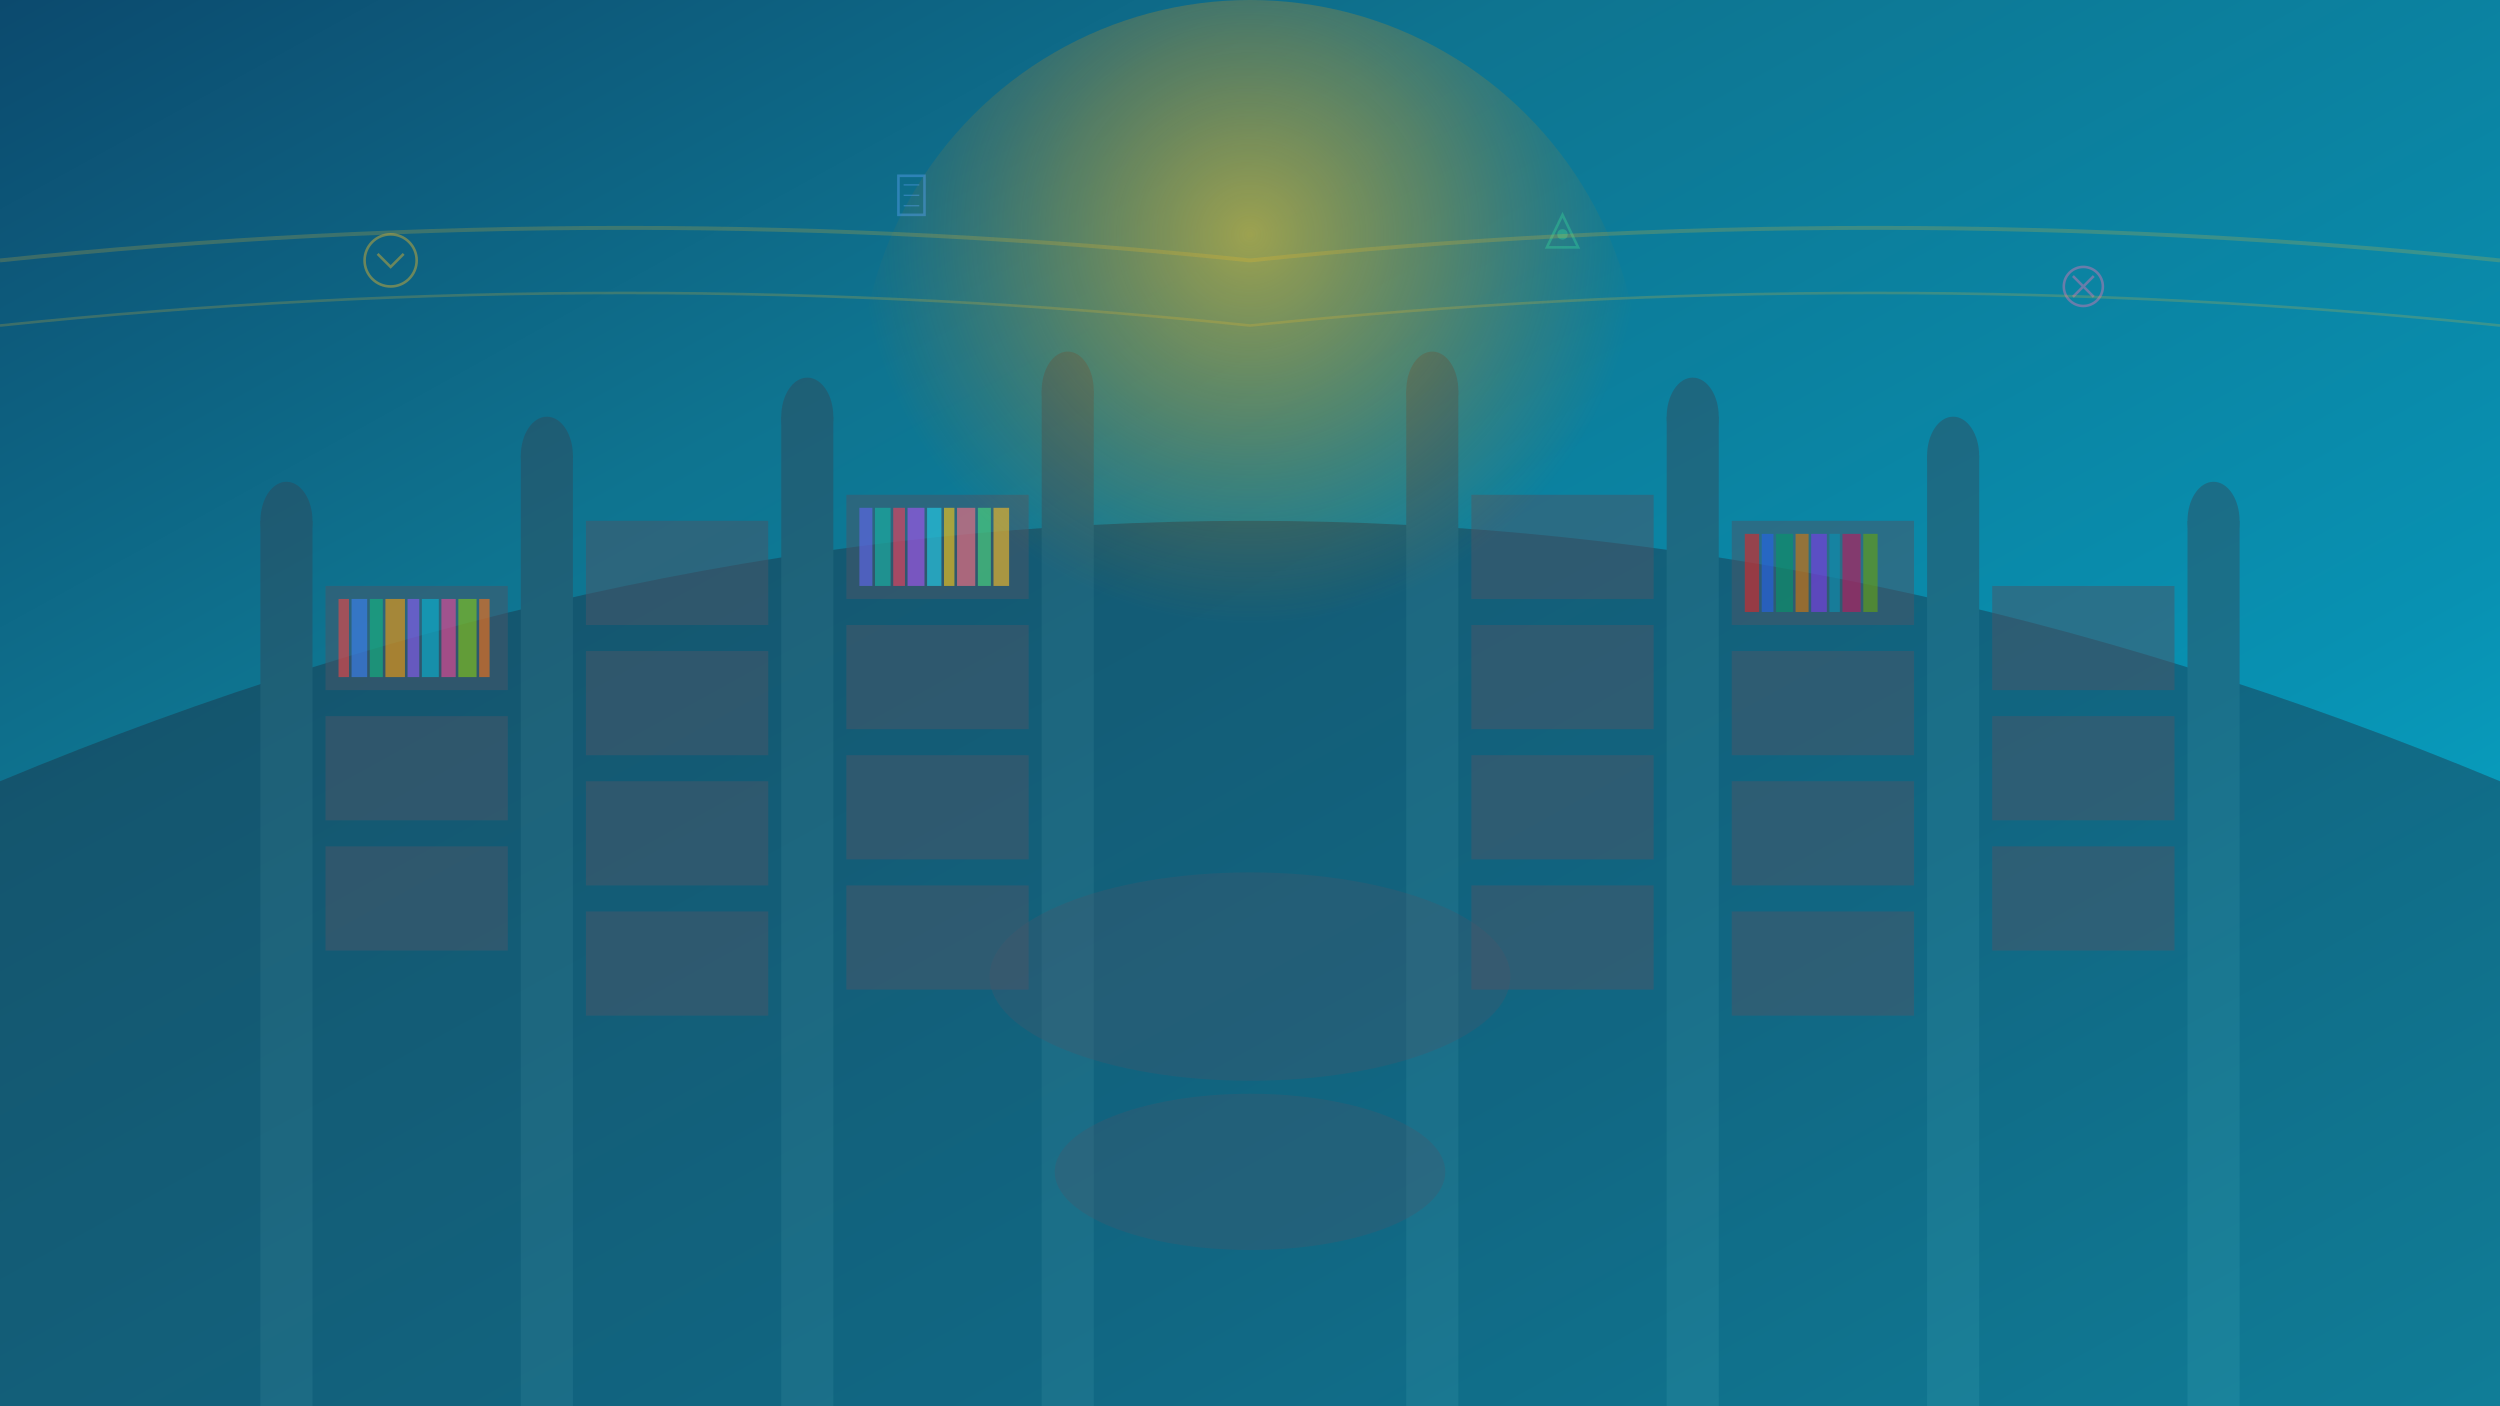 <svg width="1920" height="1080" xmlns="http://www.w3.org/2000/svg">
  <defs>
    <linearGradient id="bg3" x1="0%" y1="0%" x2="100%" y2="100%">
      <stop offset="0%" style="stop-color:#0c4a6e;stop-opacity:1" />
      <stop offset="30%" style="stop-color:#0e7490;stop-opacity:1" />
      <stop offset="70%" style="stop-color:#0891b2;stop-opacity:1" />
      <stop offset="100%" style="stop-color:#06b6d4;stop-opacity:1" />
    </linearGradient>
    <radialGradient id="glow" cx="50%" cy="30%">
      <stop offset="0%" style="stop-color:#fbbf24;stop-opacity:0.6" />
      <stop offset="50%" style="stop-color:#f59e0b;stop-opacity:0.3" />
      <stop offset="100%" style="stop-color:#d97706;stop-opacity:0" />
    </radialGradient>
  </defs>
  <rect width="1920" height="1080" fill="url(#bg3)"/>
  
  <!-- Library interior with arched ceiling -->
  <g opacity="0.4">
    <!-- Main library hall -->
    <path d="M0 600 Q960 200 1920 600 L1920 1080 L0 1080 Z" fill="#1e293b"/>
    
    <!-- Columns -->
    <rect x="200" y="400" width="40" height="680" fill="#374151"/>
    <rect x="400" y="350" width="40" height="730" fill="#374151"/>
    <rect x="600" y="320" width="40" height="760" fill="#374151"/>
    <rect x="800" y="300" width="40" height="780" fill="#374151"/>
    <rect x="1080" y="300" width="40" height="780" fill="#374151"/>
    <rect x="1280" y="320" width="40" height="760" fill="#374151"/>
    <rect x="1480" y="350" width="40" height="730" fill="#374151"/>
    <rect x="1680" y="400" width="40" height="680" fill="#374151"/>
    
    <!-- Arched tops -->
    <ellipse cx="220" cy="400" rx="20" ry="30" fill="#374151"/>
    <ellipse cx="420" cy="350" rx="20" ry="30" fill="#374151"/>
    <ellipse cx="620" cy="320" rx="20" ry="30" fill="#374151"/>
    <ellipse cx="820" cy="300" rx="20" ry="30" fill="#374151"/>
    <ellipse cx="1100" cy="300" rx="20" ry="30" fill="#374151"/>
    <ellipse cx="1300" cy="320" rx="20" ry="30" fill="#374151"/>
    <ellipse cx="1500" cy="350" rx="20" ry="30" fill="#374151"/>
    <ellipse cx="1700" cy="400" rx="20" ry="30" fill="#374151"/>
  </g>
  
  <!-- Bookshelves between columns -->
  <g opacity="0.5">
    <!-- Left side shelves -->
    <rect x="250" y="450" width="140" height="80" fill="#4a5568"/>
    <rect x="250" y="550" width="140" height="80" fill="#4a5568"/>
    <rect x="250" y="650" width="140" height="80" fill="#4a5568"/>
    
    <rect x="450" y="400" width="140" height="80" fill="#4a5568"/>
    <rect x="450" y="500" width="140" height="80" fill="#4a5568"/>
    <rect x="450" y="600" width="140" height="80" fill="#4a5568"/>
    <rect x="450" y="700" width="140" height="80" fill="#4a5568"/>
    
    <!-- Center shelves -->
    <rect x="650" y="380" width="140" height="80" fill="#4a5568"/>
    <rect x="650" y="480" width="140" height="80" fill="#4a5568"/>
    <rect x="650" y="580" width="140" height="80" fill="#4a5568"/>
    <rect x="650" y="680" width="140" height="80" fill="#4a5568"/>
    
    <rect x="1130" y="380" width="140" height="80" fill="#4a5568"/>
    <rect x="1130" y="480" width="140" height="80" fill="#4a5568"/>
    <rect x="1130" y="580" width="140" height="80" fill="#4a5568"/>
    <rect x="1130" y="680" width="140" height="80" fill="#4a5568"/>
    
    <!-- Right side shelves -->
    <rect x="1330" y="400" width="140" height="80" fill="#4a5568"/>
    <rect x="1330" y="500" width="140" height="80" fill="#4a5568"/>
    <rect x="1330" y="600" width="140" height="80" fill="#4a5568"/>
    <rect x="1330" y="700" width="140" height="80" fill="#4a5568"/>
    
    <rect x="1530" y="450" width="140" height="80" fill="#4a5568"/>
    <rect x="1530" y="550" width="140" height="80" fill="#4a5568"/>
    <rect x="1530" y="650" width="140" height="80" fill="#4a5568"/>
  </g>
  
  <!-- Books on shelves -->
  <g opacity="0.6">
    <!-- Left side books -->
    <rect x="260" y="460" width="8" height="60" fill="#ef4444"/>
    <rect x="270" y="460" width="12" height="60" fill="#3b82f6"/>
    <rect x="284" y="460" width="10" height="60" fill="#10b981"/>
    <rect x="296" y="460" width="15" height="60" fill="#f59e0b"/>
    <rect x="313" y="460" width="9" height="60" fill="#8b5cf6"/>
    <rect x="324" y="460" width="13" height="60" fill="#06b6d4"/>
    <rect x="339" y="460" width="11" height="60" fill="#ec4899"/>
    <rect x="352" y="460" width="14" height="60" fill="#84cc16"/>
    <rect x="368" y="460" width="8" height="60" fill="#f97316"/>
    
    <!-- Center books -->
    <rect x="660" y="390" width="10" height="60" fill="#6366f1"/>
    <rect x="672" y="390" width="12" height="60" fill="#14b8a6"/>
    <rect x="686" y="390" width="9" height="60" fill="#f43f5e"/>
    <rect x="697" y="390" width="13" height="60" fill="#a855f7"/>
    <rect x="712" y="390" width="11" height="60" fill="#22d3ee"/>
    <rect x="725" y="390" width="8" height="60" fill="#facc15"/>
    <rect x="735" y="390" width="14" height="60" fill="#fb7185"/>
    <rect x="751" y="390" width="10" height="60" fill="#4ade80"/>
    <rect x="763" y="390" width="12" height="60" fill="#fbbf24"/>
    
    <!-- Right side books -->
    <rect x="1340" y="410" width="11" height="60" fill="#dc2626"/>
    <rect x="1353" y="410" width="9" height="60" fill="#2563eb"/>
    <rect x="1364" y="410" width="13" height="60" fill="#059669"/>
    <rect x="1379" y="410" width="10" height="60" fill="#d97706"/>
    <rect x="1391" y="410" width="12" height="60" fill="#7c3aed"/>
    <rect x="1405" y="410" width="8" height="60" fill="#0891b2"/>
    <rect x="1415" y="410" width="14" height="60" fill="#be185d"/>
    <rect x="1431" y="410" width="11" height="60" fill="#65a30d"/>
  </g>
  
  <!-- Central reading area with tables -->
  <g opacity="0.3">
    <ellipse cx="960" cy="750" rx="200" ry="80" fill="#4a5568"/>
    <ellipse cx="960" cy="900" rx="150" ry="60" fill="#4a5568"/>
  </g>
  
  <!-- Ambient lighting effects -->
  <circle cx="960" cy="300" r="300" fill="url(#glow)"/>
  
  <!-- Floating knowledge symbols -->
  <g opacity="0.4">
    <!-- Academic symbols -->
    <g transform="translate(300,200)">
      <circle r="20" fill="none" stroke="#fbbf24" stroke-width="2"/>
      <path d="M-10,-5 L0,5 L10,-5" stroke="#fbbf24" stroke-width="2" fill="none"/>
    </g>
    
    <g transform="translate(700,150)">
      <rect x="-10" y="-15" width="20" height="30" fill="none" stroke="#60a5fa" stroke-width="2"/>
      <line x1="-6" y1="-8" x2="6" y2="-8" stroke="#60a5fa" stroke-width="1"/>
      <line x1="-6" y1="0" x2="6" y2="0" stroke="#60a5fa" stroke-width="1"/>
      <line x1="-6" y1="8" x2="6" y2="8" stroke="#60a5fa" stroke-width="1"/>
    </g>
    
    <g transform="translate(1200,180)">
      <polygon points="0,-15 12,10 -12,10" fill="none" stroke="#34d399" stroke-width="2"/>
      <circle cy="0" r="4" fill="#34d399"/>
    </g>
    
    <g transform="translate(1600,220)">
      <circle r="15" fill="none" stroke="#f472b6" stroke-width="2"/>
      <path d="M-8,-8 L8,8 M8,-8 L-8,8" stroke="#f472b6" stroke-width="2"/>
    </g>
  </g>
  
  <!-- Architectural details -->
  <g opacity="0.2">
    <!-- Ceiling decorations -->
    <path d="M0 200 Q480 150 960 200 Q1440 150 1920 200" stroke="#fbbf24" stroke-width="3" fill="none"/>
    <path d="M0 250 Q480 200 960 250 Q1440 200 1920 250" stroke="#fbbf24" stroke-width="2" fill="none"/>
  </g>
</svg>
